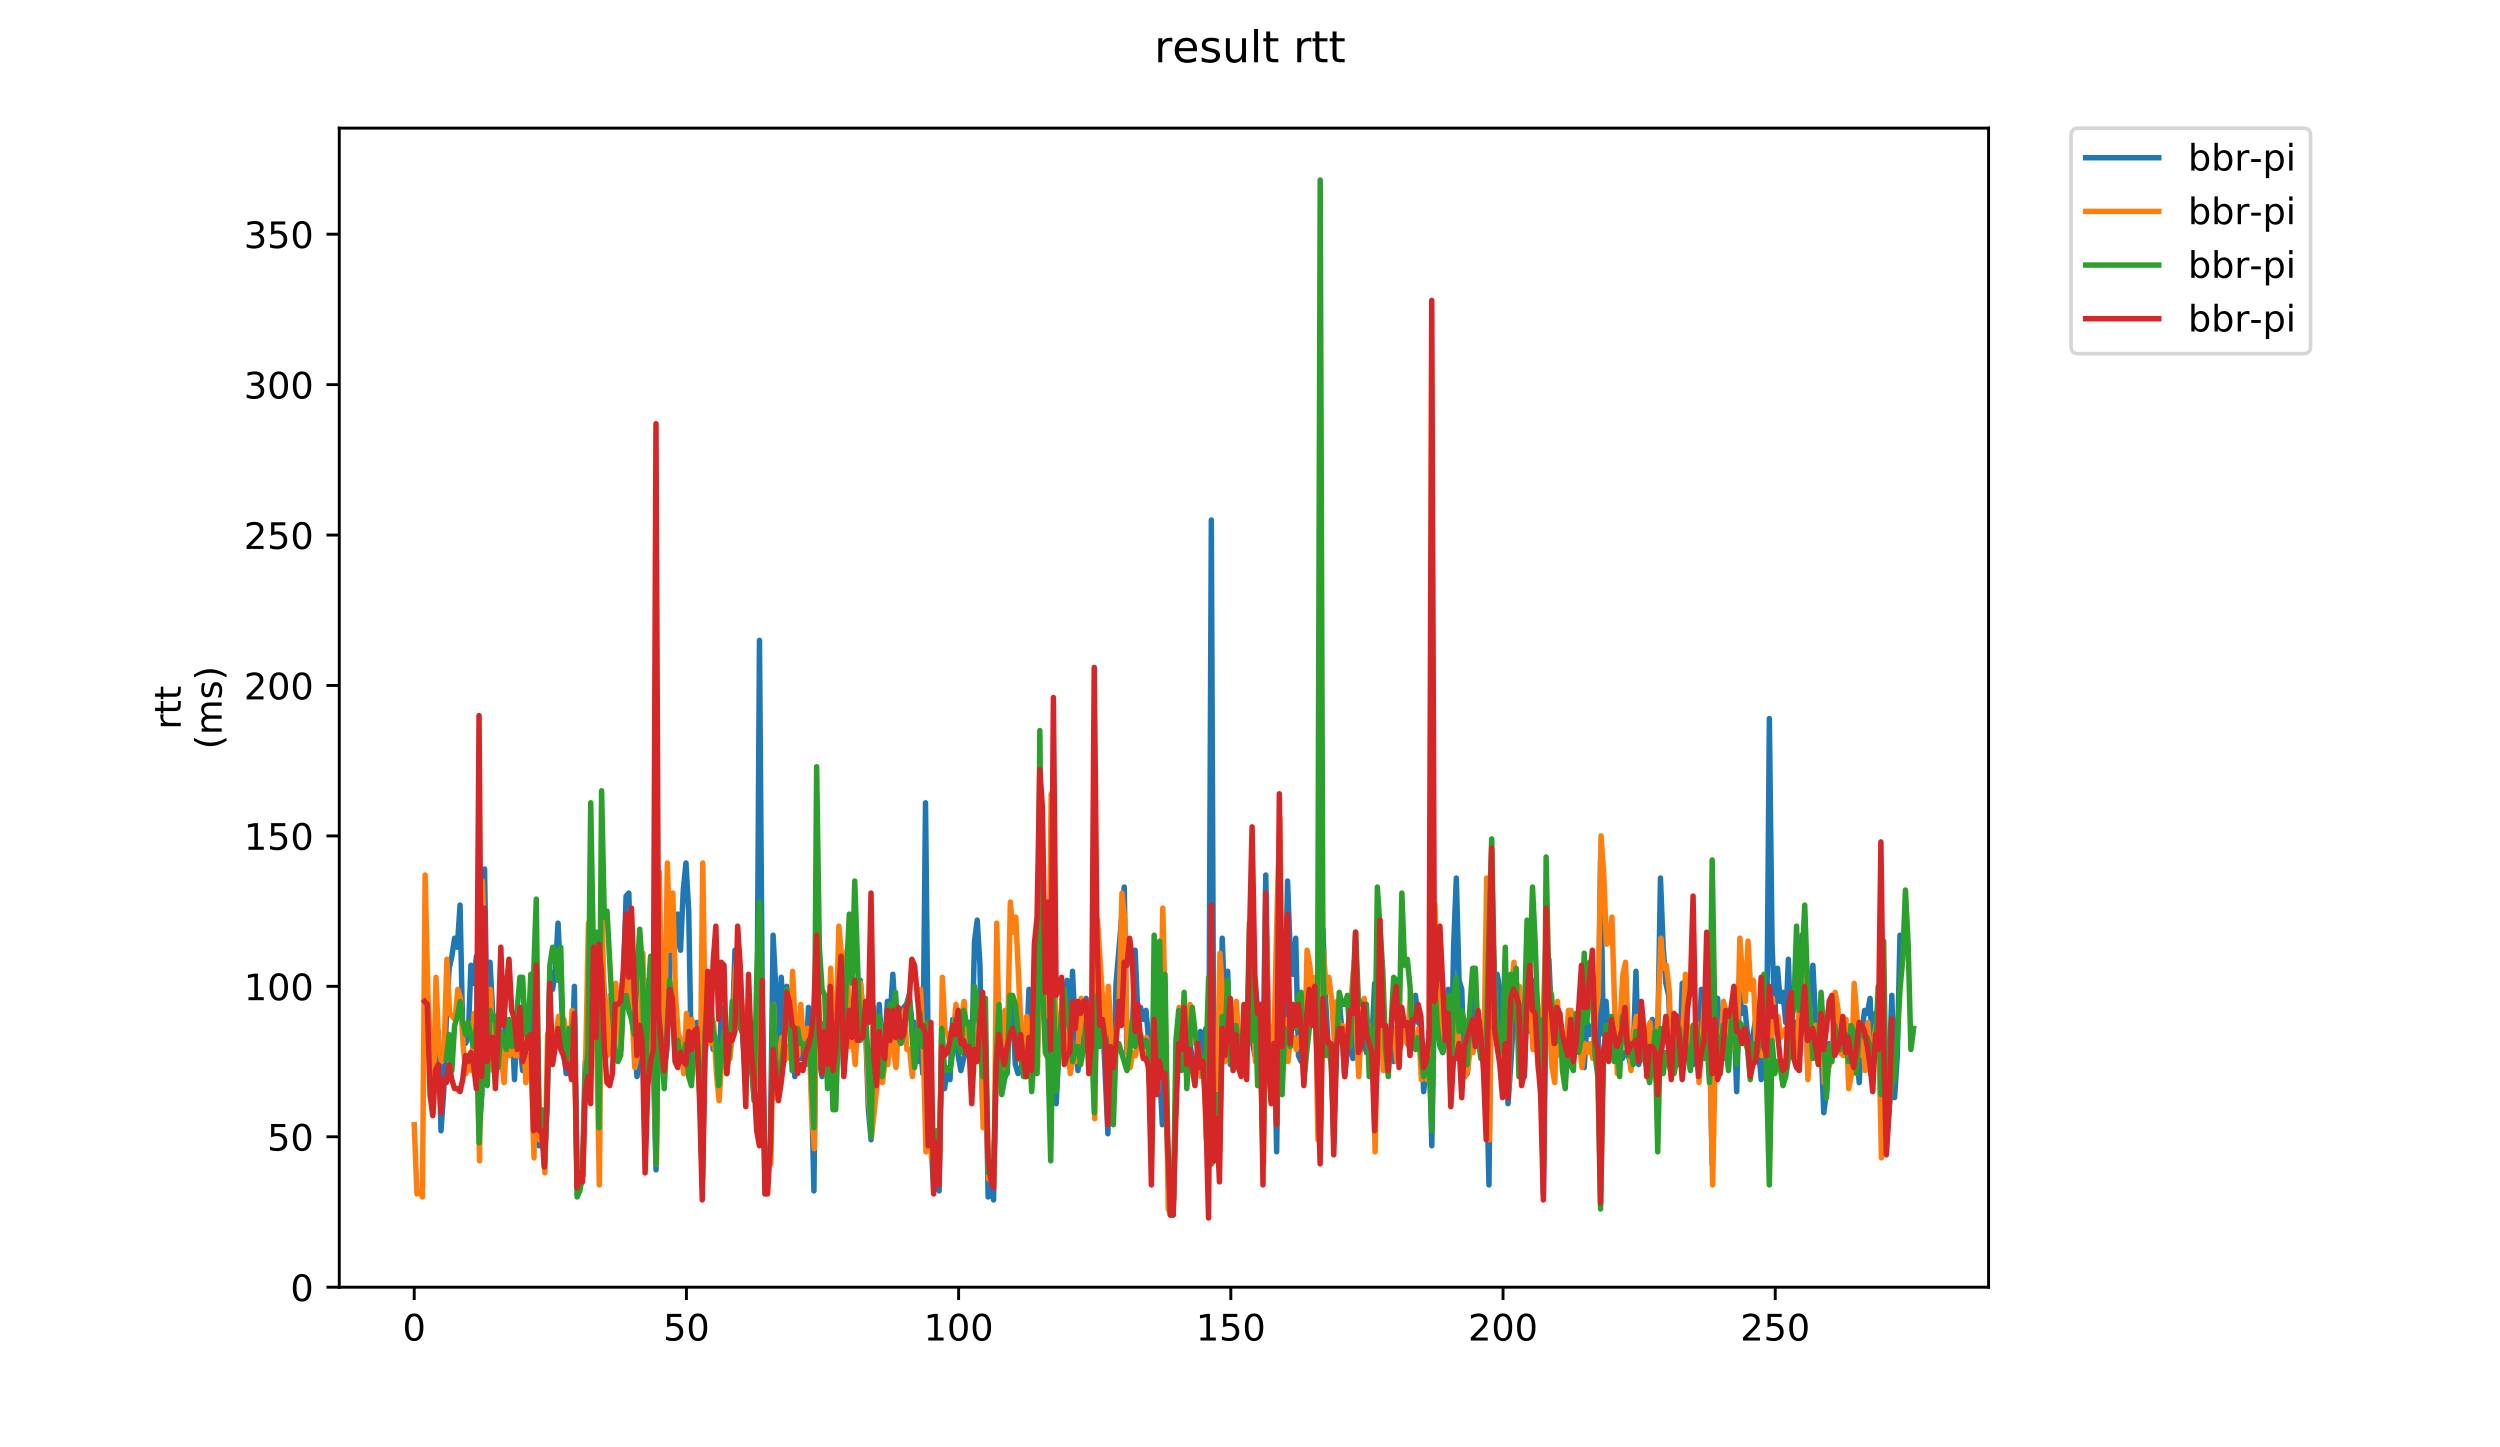<?xml version="1.0" encoding="utf-8" standalone="no"?>
<!DOCTYPE svg PUBLIC "-//W3C//DTD SVG 1.1//EN"
  "http://www.w3.org/Graphics/SVG/1.1/DTD/svg11.dtd">
<!-- Created with matplotlib (https://matplotlib.org/) -->
<svg height="396pt" version="1.1" viewBox="0 0 684 396" width="684pt" xmlns="http://www.w3.org/2000/svg" xmlns:xlink="http://www.w3.org/1999/xlink">
 <defs>
  <style type="text/css">
*{stroke-linecap:butt;stroke-linejoin:round;}
  </style>
 </defs>
 <g id="figure_1">
  <g id="patch_1">
   <path d="M 0 396 
L 684 396 
L 684 0 
L 0 0 
z
" style="fill:#ffffff;"/>
  </g>
  <g id="axes_1">
   <g id="patch_2">
    <path d="M 92.824 352.174 
L 544.074 352.174 
L 544.074 35.062 
L 92.824 35.062 
z
" style="fill:#ffffff;"/>
   </g>
   <g id="matplotlib.axis_1">
    <g id="xtick_1">
     <g id="line2d_1">
      <defs>
       <path d="M 0 0 
L 0 3.5 
" id="mba661af2d7" style="stroke:#000000;stroke-width:0.8;"/>
      </defs>
      <g>
       <use style="stroke:#000000;stroke-width:0.8;" x="113.329" xlink:href="#mba661af2d7" y="352.174"/>
      </g>
     </g>
     <g id="text_1">
      <!-- 0 -->
      <defs>
       <path d="M 31.781 66.406 
Q 24.172 66.406 20.328 58.906 
Q 16.5 51.422 16.5 36.375 
Q 16.5 21.391 20.328 13.891 
Q 24.172 6.391 31.781 6.391 
Q 39.453 6.391 43.281 13.891 
Q 47.125 21.391 47.125 36.375 
Q 47.125 51.422 43.281 58.906 
Q 39.453 66.406 31.781 66.406 
z
M 31.781 74.219 
Q 44.047 74.219 50.516 64.516 
Q 56.984 54.828 56.984 36.375 
Q 56.984 17.969 50.516 8.266 
Q 44.047 -1.422 31.781 -1.422 
Q 19.531 -1.422 13.062 8.266 
Q 6.594 17.969 6.594 36.375 
Q 6.594 54.828 13.062 64.516 
Q 19.531 74.219 31.781 74.219 
z
" id="DejaVuSans-48"/>
      </defs>
      <g transform="translate(110.148 366.773)scale(0.1 -0.1)">
       <use xlink:href="#DejaVuSans-48"/>
      </g>
     </g>
    </g>
    <g id="xtick_2">
     <g id="line2d_2">
      <g>
       <use style="stroke:#000000;stroke-width:0.8;" x="187.804" xlink:href="#mba661af2d7" y="352.174"/>
      </g>
     </g>
     <g id="text_2">
      <!-- 50 -->
      <defs>
       <path d="M 10.797 72.906 
L 49.516 72.906 
L 49.516 64.594 
L 19.828 64.594 
L 19.828 46.734 
Q 21.969 47.469 24.109 47.828 
Q 26.266 48.188 28.422 48.188 
Q 40.625 48.188 47.75 41.5 
Q 54.891 34.812 54.891 23.391 
Q 54.891 11.625 47.562 5.094 
Q 40.234 -1.422 26.906 -1.422 
Q 22.312 -1.422 17.547 -0.641 
Q 12.797 0.141 7.719 1.703 
L 7.719 11.625 
Q 12.109 9.234 16.797 8.062 
Q 21.484 6.891 26.703 6.891 
Q 35.156 6.891 40.078 11.328 
Q 45.016 15.766 45.016 23.391 
Q 45.016 31 40.078 35.438 
Q 35.156 39.891 26.703 39.891 
Q 22.75 39.891 18.812 39.016 
Q 14.891 38.141 10.797 36.281 
z
" id="DejaVuSans-53"/>
      </defs>
      <g transform="translate(181.441 366.773)scale(0.1 -0.1)">
       <use xlink:href="#DejaVuSans-53"/>
       <use x="63.623" xlink:href="#DejaVuSans-48"/>
      </g>
     </g>
    </g>
    <g id="xtick_3">
     <g id="line2d_3">
      <g>
       <use style="stroke:#000000;stroke-width:0.8;" x="262.279" xlink:href="#mba661af2d7" y="352.174"/>
      </g>
     </g>
     <g id="text_3">
      <!-- 100 -->
      <defs>
       <path d="M 12.406 8.297 
L 28.516 8.297 
L 28.516 63.922 
L 10.984 60.406 
L 10.984 69.391 
L 28.422 72.906 
L 38.281 72.906 
L 38.281 8.297 
L 54.391 8.297 
L 54.391 0 
L 12.406 0 
z
" id="DejaVuSans-49"/>
      </defs>
      <g transform="translate(252.735 366.773)scale(0.1 -0.1)">
       <use xlink:href="#DejaVuSans-49"/>
       <use x="63.623" xlink:href="#DejaVuSans-48"/>
       <use x="127.246" xlink:href="#DejaVuSans-48"/>
      </g>
     </g>
    </g>
    <g id="xtick_4">
     <g id="line2d_4">
      <g>
       <use style="stroke:#000000;stroke-width:0.8;" x="336.753" xlink:href="#mba661af2d7" y="352.174"/>
      </g>
     </g>
     <g id="text_4">
      <!-- 150 -->
      <g transform="translate(327.21 366.773)scale(0.1 -0.1)">
       <use xlink:href="#DejaVuSans-49"/>
       <use x="63.623" xlink:href="#DejaVuSans-53"/>
       <use x="127.246" xlink:href="#DejaVuSans-48"/>
      </g>
     </g>
    </g>
    <g id="xtick_5">
     <g id="line2d_5">
      <g>
       <use style="stroke:#000000;stroke-width:0.8;" x="411.228" xlink:href="#mba661af2d7" y="352.174"/>
      </g>
     </g>
     <g id="text_5">
      <!-- 200 -->
      <defs>
       <path d="M 19.188 8.297 
L 53.609 8.297 
L 53.609 0 
L 7.328 0 
L 7.328 8.297 
Q 12.938 14.109 22.625 23.891 
Q 32.328 33.688 34.812 36.531 
Q 39.547 41.844 41.422 45.531 
Q 43.312 49.219 43.312 52.781 
Q 43.312 58.594 39.234 62.25 
Q 35.156 65.922 28.609 65.922 
Q 23.969 65.922 18.812 64.312 
Q 13.672 62.703 7.812 59.422 
L 7.812 69.391 
Q 13.766 71.781 18.938 73 
Q 24.125 74.219 28.422 74.219 
Q 39.75 74.219 46.484 68.547 
Q 53.219 62.891 53.219 53.422 
Q 53.219 48.922 51.531 44.891 
Q 49.859 40.875 45.406 35.406 
Q 44.188 33.984 37.641 27.219 
Q 31.109 20.453 19.188 8.297 
z
" id="DejaVuSans-50"/>
      </defs>
      <g transform="translate(401.684 366.773)scale(0.1 -0.1)">
       <use xlink:href="#DejaVuSans-50"/>
       <use x="63.623" xlink:href="#DejaVuSans-48"/>
       <use x="127.246" xlink:href="#DejaVuSans-48"/>
      </g>
     </g>
    </g>
    <g id="xtick_6">
     <g id="line2d_6">
      <g>
       <use style="stroke:#000000;stroke-width:0.8;" x="485.703" xlink:href="#mba661af2d7" y="352.174"/>
      </g>
     </g>
     <g id="text_6">
      <!-- 250 -->
      <g transform="translate(476.159 366.773)scale(0.1 -0.1)">
       <use xlink:href="#DejaVuSans-50"/>
       <use x="63.623" xlink:href="#DejaVuSans-53"/>
       <use x="127.246" xlink:href="#DejaVuSans-48"/>
      </g>
     </g>
    </g>
   </g>
   <g id="matplotlib.axis_2">
    <g id="ytick_1">
     <g id="line2d_7">
      <defs>
       <path d="M 0 0 
L -3.5 0 
" id="m340b60e42b" style="stroke:#000000;stroke-width:0.8;"/>
      </defs>
      <g>
       <use style="stroke:#000000;stroke-width:0.8;" x="92.824" xlink:href="#m340b60e42b" y="352.174"/>
      </g>
     </g>
     <g id="text_7">
      <!-- 0 -->
      <g transform="translate(79.461 355.973)scale(0.1 -0.1)">
       <use xlink:href="#DejaVuSans-48"/>
      </g>
     </g>
    </g>
    <g id="ytick_2">
     <g id="line2d_8">
      <g>
       <use style="stroke:#000000;stroke-width:0.8;" x="92.824" xlink:href="#m340b60e42b" y="311.018"/>
      </g>
     </g>
     <g id="text_8">
      <!-- 50 -->
      <g transform="translate(73.099 314.817)scale(0.1 -0.1)">
       <use xlink:href="#DejaVuSans-53"/>
       <use x="63.623" xlink:href="#DejaVuSans-48"/>
      </g>
     </g>
    </g>
    <g id="ytick_3">
     <g id="line2d_9">
      <g>
       <use style="stroke:#000000;stroke-width:0.8;" x="92.824" xlink:href="#m340b60e42b" y="269.861"/>
      </g>
     </g>
     <g id="text_9">
      <!-- 100 -->
      <g transform="translate(66.736 273.66)scale(0.1 -0.1)">
       <use xlink:href="#DejaVuSans-49"/>
       <use x="63.623" xlink:href="#DejaVuSans-48"/>
       <use x="127.246" xlink:href="#DejaVuSans-48"/>
      </g>
     </g>
    </g>
    <g id="ytick_4">
     <g id="line2d_10">
      <g>
       <use style="stroke:#000000;stroke-width:0.8;" x="92.824" xlink:href="#m340b60e42b" y="228.704"/>
      </g>
     </g>
     <g id="text_10">
      <!-- 150 -->
      <g transform="translate(66.736 232.504)scale(0.1 -0.1)">
       <use xlink:href="#DejaVuSans-49"/>
       <use x="63.623" xlink:href="#DejaVuSans-53"/>
       <use x="127.246" xlink:href="#DejaVuSans-48"/>
      </g>
     </g>
    </g>
    <g id="ytick_5">
     <g id="line2d_11">
      <g>
       <use style="stroke:#000000;stroke-width:0.8;" x="92.824" xlink:href="#m340b60e42b" y="187.548"/>
      </g>
     </g>
     <g id="text_11">
      <!-- 200 -->
      <g transform="translate(66.736 191.347)scale(0.1 -0.1)">
       <use xlink:href="#DejaVuSans-50"/>
       <use x="63.623" xlink:href="#DejaVuSans-48"/>
       <use x="127.246" xlink:href="#DejaVuSans-48"/>
      </g>
     </g>
    </g>
    <g id="ytick_6">
     <g id="line2d_12">
      <g>
       <use style="stroke:#000000;stroke-width:0.8;" x="92.824" xlink:href="#m340b60e42b" y="146.391"/>
      </g>
     </g>
     <g id="text_12">
      <!-- 250 -->
      <g transform="translate(66.736 150.19)scale(0.1 -0.1)">
       <use xlink:href="#DejaVuSans-50"/>
       <use x="63.623" xlink:href="#DejaVuSans-53"/>
       <use x="127.246" xlink:href="#DejaVuSans-48"/>
      </g>
     </g>
    </g>
    <g id="ytick_7">
     <g id="line2d_13">
      <g>
       <use style="stroke:#000000;stroke-width:0.8;" x="92.824" xlink:href="#m340b60e42b" y="105.235"/>
      </g>
     </g>
     <g id="text_13">
      <!-- 300 -->
      <defs>
       <path d="M 40.578 39.312 
Q 47.656 37.797 51.625 33 
Q 55.609 28.219 55.609 21.188 
Q 55.609 10.406 48.188 4.484 
Q 40.766 -1.422 27.094 -1.422 
Q 22.516 -1.422 17.656 -0.516 
Q 12.797 0.391 7.625 2.203 
L 7.625 11.719 
Q 11.719 9.328 16.594 8.109 
Q 21.484 6.891 26.812 6.891 
Q 36.078 6.891 40.938 10.547 
Q 45.797 14.203 45.797 21.188 
Q 45.797 27.641 41.281 31.266 
Q 36.766 34.906 28.719 34.906 
L 20.219 34.906 
L 20.219 43.016 
L 29.109 43.016 
Q 36.375 43.016 40.234 45.922 
Q 44.094 48.828 44.094 54.297 
Q 44.094 59.906 40.109 62.906 
Q 36.141 65.922 28.719 65.922 
Q 24.656 65.922 20.016 65.031 
Q 15.375 64.156 9.812 62.312 
L 9.812 71.094 
Q 15.438 72.656 20.344 73.438 
Q 25.25 74.219 29.594 74.219 
Q 40.828 74.219 47.359 69.109 
Q 53.906 64.016 53.906 55.328 
Q 53.906 49.266 50.438 45.094 
Q 46.969 40.922 40.578 39.312 
z
" id="DejaVuSans-51"/>
      </defs>
      <g transform="translate(66.736 109.034)scale(0.1 -0.1)">
       <use xlink:href="#DejaVuSans-51"/>
       <use x="63.623" xlink:href="#DejaVuSans-48"/>
       <use x="127.246" xlink:href="#DejaVuSans-48"/>
      </g>
     </g>
    </g>
    <g id="ytick_8">
     <g id="line2d_14">
      <g>
       <use style="stroke:#000000;stroke-width:0.8;" x="92.824" xlink:href="#m340b60e42b" y="64.078"/>
      </g>
     </g>
     <g id="text_14">
      <!-- 350 -->
      <g transform="translate(66.736 67.877)scale(0.1 -0.1)">
       <use xlink:href="#DejaVuSans-51"/>
       <use x="63.623" xlink:href="#DejaVuSans-53"/>
       <use x="127.246" xlink:href="#DejaVuSans-48"/>
      </g>
     </g>
    </g>
    <g id="text_15">
     <!-- rtt -->
     <defs>
      <path d="M 41.109 46.297 
Q 39.594 47.172 37.812 47.578 
Q 36.031 48 33.891 48 
Q 26.266 48 22.188 43.047 
Q 18.109 38.094 18.109 28.812 
L 18.109 0 
L 9.078 0 
L 9.078 54.688 
L 18.109 54.688 
L 18.109 46.188 
Q 20.953 51.172 25.484 53.578 
Q 30.031 56 36.531 56 
Q 37.453 56 38.578 55.875 
Q 39.703 55.766 41.062 55.516 
z
" id="DejaVuSans-114"/>
      <path d="M 18.312 70.219 
L 18.312 54.688 
L 36.812 54.688 
L 36.812 47.703 
L 18.312 47.703 
L 18.312 18.016 
Q 18.312 11.328 20.141 9.422 
Q 21.969 7.516 27.594 7.516 
L 36.812 7.516 
L 36.812 0 
L 27.594 0 
Q 17.188 0 13.234 3.875 
Q 9.281 7.766 9.281 18.016 
L 9.281 47.703 
L 2.688 47.703 
L 2.688 54.688 
L 9.281 54.688 
L 9.281 70.219 
z
" id="DejaVuSans-116"/>
     </defs>
     <g transform="translate(49.459 199.594)rotate(-90)scale(0.1 -0.1)">
      <use xlink:href="#DejaVuSans-114"/>
      <use x="41.113" xlink:href="#DejaVuSans-116"/>
      <use x="80.322" xlink:href="#DejaVuSans-116"/>
     </g>
     <!-- (ms) -->
     <defs>
      <path d="M 31 75.875 
Q 24.469 64.656 21.281 53.656 
Q 18.109 42.672 18.109 31.391 
Q 18.109 20.125 21.312 9.062 
Q 24.516 -2 31 -13.188 
L 23.188 -13.188 
Q 15.875 -1.703 12.234 9.375 
Q 8.594 20.453 8.594 31.391 
Q 8.594 42.281 12.203 53.312 
Q 15.828 64.359 23.188 75.875 
z
" id="DejaVuSans-40"/>
      <path d="M 52 44.188 
Q 55.375 50.25 60.062 53.125 
Q 64.75 56 71.094 56 
Q 79.641 56 84.281 50.016 
Q 88.922 44.047 88.922 33.016 
L 88.922 0 
L 79.891 0 
L 79.891 32.719 
Q 79.891 40.578 77.094 44.375 
Q 74.312 48.188 68.609 48.188 
Q 61.625 48.188 57.562 43.547 
Q 53.516 38.922 53.516 30.906 
L 53.516 0 
L 44.484 0 
L 44.484 32.719 
Q 44.484 40.625 41.703 44.406 
Q 38.922 48.188 33.109 48.188 
Q 26.219 48.188 22.156 43.531 
Q 18.109 38.875 18.109 30.906 
L 18.109 0 
L 9.078 0 
L 9.078 54.688 
L 18.109 54.688 
L 18.109 46.188 
Q 21.188 51.219 25.484 53.609 
Q 29.781 56 35.688 56 
Q 41.656 56 45.828 52.969 
Q 50 49.953 52 44.188 
z
" id="DejaVuSans-109"/>
      <path d="M 44.281 53.078 
L 44.281 44.578 
Q 40.484 46.531 36.375 47.5 
Q 32.281 48.484 27.875 48.484 
Q 21.188 48.484 17.844 46.438 
Q 14.5 44.391 14.5 40.281 
Q 14.5 37.156 16.891 35.375 
Q 19.281 33.594 26.516 31.984 
L 29.594 31.297 
Q 39.156 29.25 43.188 25.516 
Q 47.219 21.781 47.219 15.094 
Q 47.219 7.469 41.188 3.016 
Q 35.156 -1.422 24.609 -1.422 
Q 20.219 -1.422 15.453 -0.562 
Q 10.688 0.297 5.422 2 
L 5.422 11.281 
Q 10.406 8.688 15.234 7.391 
Q 20.062 6.109 24.812 6.109 
Q 31.156 6.109 34.562 8.281 
Q 37.984 10.453 37.984 14.406 
Q 37.984 18.062 35.516 20.016 
Q 33.062 21.969 24.703 23.781 
L 21.578 24.516 
Q 13.234 26.266 9.516 29.906 
Q 5.812 33.547 5.812 39.891 
Q 5.812 47.609 11.281 51.797 
Q 16.75 56 26.812 56 
Q 31.781 56 36.172 55.266 
Q 40.578 54.547 44.281 53.078 
z
" id="DejaVuSans-115"/>
      <path d="M 8.016 75.875 
L 15.828 75.875 
Q 23.141 64.359 26.781 53.312 
Q 30.422 42.281 30.422 31.391 
Q 30.422 20.453 26.781 9.375 
Q 23.141 -1.703 15.828 -13.188 
L 8.016 -13.188 
Q 14.5 -2 17.703 9.062 
Q 20.906 20.125 20.906 31.391 
Q 20.906 42.672 17.703 53.656 
Q 14.5 64.656 8.016 75.875 
z
" id="DejaVuSans-41"/>
     </defs>
     <g transform="translate(60.657 204.995)rotate(-90)scale(0.1 -0.1)">
      <use xlink:href="#DejaVuSans-40"/>
      <use x="39.014" xlink:href="#DejaVuSans-109"/>
      <use x="136.426" xlink:href="#DejaVuSans-115"/>
      <use x="188.525" xlink:href="#DejaVuSans-41"/>
     </g>
    </g>
   </g>
   <g id="line2d_15">
    <path clip-path="url(#pa5306d1882)" d="M 119.167 285.5 
L 119.911 282.208 
L 120.656 309.371 
L 121.401 298.671 
L 122.146 278.092 
L 122.89 264.922 
L 123.635 261.63 
L 124.38 256.691 
L 125.125 259.16 
L 125.869 247.636 
L 126.614 283.031 
L 127.359 285.5 
L 128.104 283.854 
L 128.848 264.099 
L 129.593 269.038 
L 130.338 261.63 
L 131.083 308.548 
L 131.827 299.494 
L 132.572 237.759 
L 133.317 284.677 
L 134.062 263.276 
L 135.551 291.262 
L 136.296 286.324 
L 137.041 272.33 
L 137.785 273.153 
L 138.53 288.793 
L 139.275 283.031 
L 140.02 279.739 
L 140.764 295.378 
L 141.509 278.915 
L 142.999 292.909 
L 143.743 284.677 
L 144.488 285.5 
L 145.233 285.5 
L 145.978 273.977 
L 146.722 265.745 
L 147.467 313.487 
L 148.212 303.609 
L 148.956 318.426 
L 149.701 301.963 
L 150.446 265.745 
L 151.191 270.684 
L 151.935 265.745 
L 152.68 252.575 
L 153.425 268.215 
L 154.17 287.147 
L 154.914 293.732 
L 155.659 283.031 
L 156.404 292.909 
L 157.149 269.861 
L 157.893 325.011 
L 158.638 320.072 
L 159.383 318.426 
L 160.128 290.439 
L 160.872 299.494 
L 161.617 263.276 
L 162.362 273.977 
L 163.107 276.446 
L 163.851 304.433 
L 164.596 262.453 
L 165.341 271.507 
L 166.086 283.031 
L 166.83 287.97 
L 167.575 286.324 
L 169.065 272.33 
L 169.809 273.153 
L 170.554 267.392 
L 171.299 245.167 
L 172.044 244.344 
L 172.788 269.038 
L 173.533 284.677 
L 174.278 294.555 
L 175.023 289.616 
L 175.767 275.623 
L 176.512 315.956 
L 177.257 285.5 
L 178.002 292.909 
L 178.746 289.616 
L 179.491 320.072 
L 180.236 266.568 
L 180.981 283.854 
L 181.725 292.086 
L 182.47 287.147 
L 183.215 264.922 
L 183.96 255.868 
L 184.704 259.16 
L 185.449 250.106 
L 186.194 259.983 
L 186.939 243.521 
L 187.683 236.113 
L 188.428 249.283 
L 189.173 291.262 
L 189.918 283.854 
L 190.662 279.739 
L 191.407 292.909 
L 192.152 323.365 
L 192.897 283.031 
L 193.641 284.677 
L 194.386 275.623 
L 195.131 287.147 
L 195.876 284.677 
L 196.62 295.378 
L 197.365 275.623 
L 198.11 275.623 
L 198.855 286.324 
L 199.599 288.793 
L 200.344 282.208 
L 201.089 259.983 
L 201.834 264.099 
L 202.578 270.684 
L 203.323 285.5 
L 204.068 297.024 
L 204.812 282.208 
L 206.302 300.317 
L 207.047 290.439 
L 207.791 175.201 
L 208.536 271.507 
L 209.281 320.895 
L 210.026 320.895 
L 210.77 313.487 
L 211.515 255.868 
L 212.26 270.684 
L 213.005 289.616 
L 213.749 267.392 
L 214.494 282.208 
L 215.239 269.861 
L 215.984 275.623 
L 216.728 287.147 
L 217.473 294.555 
L 218.218 284.677 
L 218.963 289.616 
L 219.707 285.5 
L 220.452 291.262 
L 221.197 275.623 
L 221.942 293.732 
L 222.686 325.834 
L 223.431 258.337 
L 224.176 290.439 
L 224.921 294.555 
L 225.665 279.739 
L 226.41 292.909 
L 227.155 276.446 
L 227.9 292.909 
L 228.644 285.5 
L 229.389 271.507 
L 230.134 277.269 
L 230.879 293.732 
L 231.623 271.507 
L 232.368 277.269 
L 233.113 276.446 
L 233.858 278.915 
L 234.602 273.977 
L 235.347 268.215 
L 236.092 278.092 
L 236.837 281.385 
L 237.581 303.609 
L 238.326 311.841 
L 239.071 289.616 
L 239.816 292.909 
L 240.56 274.8 
L 241.305 287.147 
L 242.05 285.5 
L 242.795 273.977 
L 243.539 278.092 
L 244.284 266.568 
L 245.029 278.915 
L 245.774 276.446 
L 246.518 284.677 
L 247.263 275.623 
L 248.008 274.8 
L 248.753 272.33 
L 249.497 279.739 
L 250.242 279.739 
L 250.987 290.439 
L 251.732 284.677 
L 252.476 293.732 
L 253.221 219.65 
L 253.966 289.616 
L 254.711 311.841 
L 255.455 325.834 
L 256.2 314.31 
L 256.945 325.834 
L 257.69 279.739 
L 258.434 297.847 
L 259.179 292.909 
L 259.924 295.378 
L 260.668 278.915 
L 261.413 281.385 
L 262.158 288.793 
L 262.903 292.909 
L 263.647 289.616 
L 264.392 287.147 
L 265.137 279.739 
L 265.882 288.793 
L 266.626 257.514 
L 267.371 251.752 
L 268.116 264.099 
L 268.861 304.433 
L 269.605 285.5 
L 270.35 327.48 
L 271.095 325.011 
L 271.84 328.303 
L 272.584 289.616 
L 273.329 289.616 
L 274.074 295.378 
L 274.819 292.086 
L 275.563 293.732 
L 276.308 273.977 
L 277.053 276.446 
L 277.798 291.262 
L 278.542 293.732 
L 279.287 292.086 
L 280.032 292.909 
L 280.777 288.793 
L 281.521 270.684 
L 282.266 287.97 
L 283.011 269.038 
L 283.756 287.97 
L 284.5 269.861 
L 285.245 268.215 
L 285.99 280.562 
L 286.735 277.269 
L 287.479 311.841 
L 288.224 259.16 
L 288.969 301.963 
L 289.714 287.147 
L 290.458 284.677 
L 291.203 273.153 
L 291.948 268.215 
L 292.693 289.616 
L 293.437 265.745 
L 294.182 281.385 
L 294.927 292.909 
L 295.672 287.97 
L 296.416 278.092 
L 297.161 273.153 
L 297.906 286.324 
L 298.651 281.385 
L 299.395 278.915 
L 300.14 277.269 
L 300.885 283.854 
L 301.63 277.269 
L 303.119 310.194 
L 303.864 282.208 
L 304.609 299.494 
L 305.353 269.038 
L 307.588 242.698 
L 308.332 287.97 
L 309.077 286.324 
L 309.822 282.208 
L 310.567 259.983 
L 311.311 277.269 
L 312.056 275.623 
L 312.801 278.915 
L 313.545 276.446 
L 314.29 284.677 
L 315.035 300.317 
L 315.78 273.977 
L 316.524 297.847 
L 317.269 292.909 
L 318.014 307.725 
L 318.759 290.439 
L 319.503 316.779 
L 320.248 332.419 
L 320.993 331.596 
L 321.738 297.847 
L 322.482 287.147 
L 323.227 292.086 
L 323.972 286.324 
L 324.717 288.793 
L 325.461 284.677 
L 326.206 289.616 
L 326.951 291.262 
L 327.696 293.732 
L 328.44 282.208 
L 329.185 288.793 
L 329.93 281.385 
L 330.675 307.725 
L 331.419 142.275 
L 332.164 317.603 
L 332.909 290.439 
L 333.654 312.664 
L 334.398 256.691 
L 335.143 276.446 
L 335.888 265.745 
L 336.633 291.262 
L 337.377 288.793 
L 338.122 283.031 
L 338.867 292.086 
L 339.612 286.324 
L 340.356 290.439 
L 341.101 288.793 
L 341.846 269.038 
L 342.591 284.677 
L 343.335 288.793 
L 344.08 290.439 
L 344.825 282.208 
L 345.57 290.439 
L 346.314 239.405 
L 347.059 283.854 
L 347.804 297.024 
L 348.549 280.562 
L 349.293 315.133 
L 350.038 259.16 
L 350.783 288.793 
L 351.528 279.739 
L 352.272 241.051 
L 353.017 260.806 
L 353.762 266.568 
L 354.507 256.691 
L 355.251 288.793 
L 355.996 290.439 
L 356.741 278.092 
L 357.486 281.385 
L 358.23 278.092 
L 358.975 273.977 
L 359.72 269.038 
L 360.465 276.446 
L 361.209 314.31 
L 361.954 254.221 
L 362.699 273.977 
L 363.444 287.147 
L 364.188 287.147 
L 364.933 312.664 
L 365.678 277.269 
L 366.423 273.977 
L 367.167 282.208 
L 367.912 294.555 
L 368.657 287.147 
L 369.401 284.677 
L 370.146 289.616 
L 370.891 278.092 
L 371.636 287.147 
L 372.38 287.147 
L 373.125 283.854 
L 373.87 287.97 
L 374.615 284.677 
L 375.359 284.677 
L 376.104 269.038 
L 376.849 282.208 
L 377.594 268.215 
L 378.338 284.677 
L 379.083 282.208 
L 379.828 287.97 
L 380.573 284.677 
L 381.317 290.439 
L 382.062 283.854 
L 382.807 284.677 
L 383.552 283.854 
L 384.296 279.739 
L 385.041 285.5 
L 385.786 286.324 
L 386.531 280.562 
L 387.275 272.33 
L 388.02 279.739 
L 388.765 280.562 
L 389.51 298.671 
L 390.254 292.086 
L 390.999 282.208 
L 391.744 313.487 
L 392.489 270.684 
L 393.233 278.092 
L 393.978 280.562 
L 394.723 287.97 
L 395.468 284.677 
L 396.212 270.684 
L 396.957 298.671 
L 397.702 259.16 
L 398.447 240.228 
L 399.191 268.215 
L 399.936 270.684 
L 400.681 294.555 
L 401.426 293.732 
L 402.17 284.677 
L 402.915 271.507 
L 403.66 283.854 
L 404.405 283.031 
L 405.149 286.324 
L 405.894 282.208 
L 406.639 292.086 
L 407.384 324.188 
L 408.128 247.636 
L 408.873 266.568 
L 409.618 266.568 
L 410.363 270.684 
L 411.107 296.201 
L 411.852 281.385 
L 412.597 301.963 
L 413.342 291.262 
L 414.086 278.915 
L 414.831 278.915 
L 415.576 276.446 
L 416.321 286.324 
L 417.065 294.555 
L 417.81 272.33 
L 418.555 282.208 
L 419.3 273.977 
L 420.044 268.215 
L 421.534 284.677 
L 422.278 326.657 
L 423.023 271.507 
L 423.768 262.453 
L 424.513 278.915 
L 425.257 290.439 
L 426.002 280.562 
L 426.747 287.97 
L 427.492 284.677 
L 428.236 290.439 
L 428.981 288.793 
L 430.471 283.854 
L 431.215 283.031 
L 431.96 279.739 
L 432.705 281.385 
L 433.45 292.086 
L 434.194 279.739 
L 434.939 283.031 
L 435.684 280.562 
L 436.429 283.854 
L 437.173 292.909 
L 437.918 235.289 
L 438.663 283.031 
L 439.408 273.977 
L 440.152 284.677 
L 440.897 280.562 
L 441.642 283.031 
L 442.387 284.677 
L 443.131 287.97 
L 443.876 289.616 
L 444.621 287.97 
L 445.366 287.97 
L 446.11 291.262 
L 446.855 287.97 
L 447.6 265.745 
L 448.345 291.262 
L 449.089 287.147 
L 449.834 285.5 
L 450.579 292.086 
L 451.324 288.793 
L 452.068 278.915 
L 452.813 283.854 
L 453.558 283.854 
L 454.303 240.228 
L 455.047 259.16 
L 455.792 269.038 
L 456.537 272.33 
L 457.282 290.439 
L 458.771 290.439 
L 459.516 291.262 
L 460.261 269.038 
L 461.005 286.324 
L 461.75 280.562 
L 462.495 288.793 
L 463.24 291.262 
L 463.984 286.324 
L 464.729 291.262 
L 465.474 270.684 
L 466.219 282.208 
L 466.963 274.8 
L 467.708 282.208 
L 468.453 318.426 
L 469.198 277.269 
L 469.942 273.153 
L 470.687 287.147 
L 471.432 287.97 
L 472.177 289.616 
L 472.921 286.324 
L 473.666 284.677 
L 474.411 278.092 
L 475.156 298.671 
L 475.9 271.507 
L 476.645 277.269 
L 477.39 275.623 
L 478.879 291.262 
L 479.624 283.031 
L 480.369 278.915 
L 481.113 286.324 
L 481.858 295.378 
L 482.603 286.324 
L 483.348 287.147 
L 484.092 196.602 
L 484.837 258.337 
L 485.582 277.269 
L 486.327 264.922 
L 487.071 273.977 
L 487.816 271.507 
L 488.561 279.739 
L 489.306 262.453 
L 490.05 286.324 
L 490.795 287.147 
L 491.54 279.739 
L 492.285 278.915 
L 493.029 255.868 
L 493.774 258.337 
L 494.519 290.439 
L 495.264 269.038 
L 496.008 264.099 
L 496.753 279.739 
L 497.498 287.97 
L 498.243 286.324 
L 498.987 304.433 
L 499.732 298.671 
L 500.477 285.5 
L 501.222 288.793 
L 501.966 287.147 
L 502.711 287.147 
L 504.945 279.739 
L 505.69 283.031 
L 506.435 287.97 
L 507.18 291.262 
L 507.924 286.324 
L 508.669 296.201 
L 509.414 282.208 
L 510.159 276.446 
L 510.903 277.269 
L 511.648 273.153 
L 512.393 291.262 
L 513.138 277.269 
L 513.882 278.092 
L 514.627 303.609 
L 515.372 273.977 
L 516.117 310.194 
L 516.861 292.909 
L 517.606 272.33 
L 518.351 300.317 
L 519.096 288.793 
L 519.84 255.868 
L 520.585 257.514 
L 520.585 257.514 
" style="fill:none;stroke:#1f77b4;stroke-linecap:square;stroke-width:1.5;"/>
   </g>
   <g id="line2d_16">
    <path clip-path="url(#pa5306d1882)" d="M 113.335 307.725 
L 114.08 326.657 
L 114.825 325.834 
L 115.57 327.48 
L 116.314 239.405 
L 117.059 271.507 
L 118.548 304.433 
L 119.293 267.392 
L 120.038 286.324 
L 120.783 290.439 
L 121.527 286.324 
L 122.272 262.453 
L 123.017 277.269 
L 124.506 278.915 
L 125.251 270.684 
L 125.996 273.153 
L 126.741 286.324 
L 127.485 293.732 
L 128.23 288.793 
L 128.975 292.909 
L 129.72 277.269 
L 130.464 283.854 
L 131.209 317.603 
L 131.954 241.051 
L 132.699 262.453 
L 133.443 289.616 
L 134.188 270.684 
L 134.933 292.909 
L 135.678 292.086 
L 136.422 282.208 
L 137.912 296.201 
L 138.657 283.854 
L 139.401 288.793 
L 140.146 285.5 
L 140.891 288.793 
L 141.636 288.793 
L 142.38 281.385 
L 143.125 280.562 
L 143.87 296.201 
L 144.615 288.793 
L 145.359 291.262 
L 146.104 316.779 
L 146.849 268.215 
L 147.594 311.841 
L 148.338 306.079 
L 149.083 320.895 
L 149.828 283.031 
L 150.573 281.385 
L 151.317 284.677 
L 152.062 283.854 
L 152.807 278.092 
L 153.552 282.208 
L 154.296 278.915 
L 155.786 289.616 
L 156.531 276.446 
L 157.275 294.555 
L 158.02 323.365 
L 159.51 321.718 
L 160.254 289.616 
L 160.999 252.575 
L 161.744 286.324 
L 162.489 273.153 
L 163.233 282.208 
L 163.978 324.188 
L 164.723 249.283 
L 165.468 282.208 
L 166.212 288.793 
L 166.957 272.33 
L 167.702 287.97 
L 168.447 269.038 
L 169.191 279.739 
L 169.936 287.147 
L 170.681 266.568 
L 171.426 255.868 
L 172.17 274.8 
L 172.915 276.446 
L 173.66 292.086 
L 174.404 288.793 
L 175.149 284.677 
L 175.894 260.806 
L 176.639 308.548 
L 177.383 268.215 
L 178.128 290.439 
L 178.873 292.909 
L 179.618 318.426 
L 180.362 238.582 
L 181.107 277.269 
L 181.852 284.677 
L 182.597 236.113 
L 183.341 259.983 
L 184.086 244.344 
L 184.831 272.33 
L 185.576 283.031 
L 186.32 284.677 
L 187.065 293.732 
L 187.81 277.269 
L 188.555 283.854 
L 189.299 278.915 
L 190.044 285.5 
L 190.789 288.793 
L 191.534 301.963 
L 192.278 236.113 
L 193.023 287.147 
L 193.768 283.031 
L 194.513 285.5 
L 195.257 279.739 
L 196.002 293.732 
L 196.747 301.14 
L 197.492 289.616 
L 198.236 284.677 
L 198.981 282.208 
L 199.726 289.616 
L 200.471 280.562 
L 201.215 265.745 
L 201.96 259.16 
L 202.705 272.33 
L 203.45 278.915 
L 204.194 280.562 
L 204.939 285.5 
L 205.684 287.147 
L 206.429 294.555 
L 207.173 296.201 
L 207.918 255.868 
L 208.663 304.433 
L 209.408 318.426 
L 210.897 318.426 
L 211.642 274.8 
L 212.387 300.317 
L 213.131 289.616 
L 213.876 283.854 
L 214.621 290.439 
L 215.366 286.324 
L 216.11 289.616 
L 216.855 265.745 
L 217.6 280.562 
L 218.345 288.793 
L 219.089 274.8 
L 219.834 285.5 
L 220.579 281.385 
L 221.324 281.385 
L 222.068 303.609 
L 222.813 314.31 
L 223.558 256.691 
L 224.303 283.031 
L 225.047 292.909 
L 225.792 291.262 
L 226.537 287.97 
L 227.281 264.922 
L 228.026 286.324 
L 228.771 281.385 
L 229.516 253.398 
L 231.005 269.861 
L 231.75 259.983 
L 232.495 286.324 
L 233.239 283.031 
L 233.984 291.262 
L 234.729 278.915 
L 235.474 269.038 
L 236.218 278.092 
L 236.963 283.854 
L 237.708 301.14 
L 238.453 311.018 
L 239.942 297.024 
L 240.687 279.739 
L 241.432 296.201 
L 242.176 290.439 
L 242.921 291.262 
L 243.666 278.915 
L 244.411 287.147 
L 245.155 292.086 
L 245.9 278.915 
L 246.645 283.854 
L 247.39 276.446 
L 248.134 287.147 
L 248.879 287.147 
L 249.624 294.555 
L 250.369 285.5 
L 251.113 284.677 
L 251.858 270.684 
L 252.603 286.324 
L 253.348 315.133 
L 254.092 283.854 
L 254.837 316.779 
L 255.582 317.603 
L 256.327 311.841 
L 257.071 316.779 
L 257.816 267.392 
L 258.561 282.208 
L 259.306 283.031 
L 260.05 285.5 
L 260.795 283.854 
L 261.54 274.8 
L 262.285 280.562 
L 263.029 278.915 
L 263.774 273.977 
L 264.519 283.854 
L 265.264 284.677 
L 266.008 287.147 
L 266.753 287.147 
L 268.243 278.915 
L 268.987 308.548 
L 269.732 301.963 
L 270.477 322.541 
L 271.966 322.541 
L 272.711 252.575 
L 273.456 287.97 
L 274.201 293.732 
L 274.945 276.446 
L 275.69 283.031 
L 276.435 246.813 
L 277.18 255.045 
L 277.924 250.929 
L 279.414 283.031 
L 280.159 289.616 
L 280.903 278.092 
L 282.393 295.378 
L 283.137 259.983 
L 283.882 292.086 
L 284.627 250.106 
L 285.372 247.636 
L 286.861 278.092 
L 287.606 217.18 
L 289.095 295.378 
L 289.84 282.208 
L 290.585 273.153 
L 291.33 281.385 
L 292.074 284.677 
L 292.819 293.732 
L 293.564 289.616 
L 294.309 290.439 
L 295.053 284.677 
L 295.798 273.153 
L 296.543 283.031 
L 297.288 278.092 
L 298.032 281.385 
L 298.777 275.623 
L 299.522 306.079 
L 300.267 251.752 
L 301.756 274.8 
L 302.501 283.031 
L 303.246 269.861 
L 303.99 283.031 
L 304.735 292.086 
L 306.225 273.977 
L 306.969 244.344 
L 307.714 251.752 
L 308.459 287.147 
L 309.204 292.086 
L 309.948 287.97 
L 310.693 288.793 
L 311.438 283.854 
L 312.183 286.324 
L 312.927 284.677 
L 313.672 283.854 
L 314.417 296.201 
L 315.162 297.847 
L 315.906 286.324 
L 316.651 298.671 
L 317.396 287.147 
L 318.141 248.46 
L 318.885 281.385 
L 319.63 330.773 
L 320.375 332.419 
L 321.12 328.303 
L 321.864 292.086 
L 322.609 275.623 
L 323.354 278.092 
L 324.099 288.793 
L 324.843 287.147 
L 325.588 274.8 
L 326.333 281.385 
L 327.078 285.5 
L 327.822 286.324 
L 328.567 294.555 
L 329.312 291.262 
L 330.057 311.841 
L 330.801 280.562 
L 331.546 318.426 
L 332.291 309.371 
L 333.036 297.024 
L 333.78 260.806 
L 334.525 273.153 
L 335.27 290.439 
L 336.014 287.147 
L 337.504 283.854 
L 338.249 273.977 
L 338.993 286.324 
L 339.738 285.5 
L 340.483 287.147 
L 341.228 287.147 
L 341.972 273.977 
L 342.717 269.861 
L 343.462 290.439 
L 344.207 287.97 
L 344.951 287.97 
L 345.696 318.426 
L 346.441 252.575 
L 347.186 287.147 
L 347.93 293.732 
L 348.675 279.739 
L 349.42 249.283 
L 350.165 223.766 
L 350.909 283.031 
L 351.654 278.915 
L 352.399 290.439 
L 353.144 283.854 
L 353.888 283.854 
L 354.633 287.147 
L 355.378 283.854 
L 356.123 284.677 
L 356.867 292.086 
L 357.612 259.983 
L 358.357 264.099 
L 359.102 271.507 
L 359.846 267.392 
L 360.591 311.841 
L 361.336 306.079 
L 362.081 259.983 
L 362.825 271.507 
L 363.57 267.392 
L 364.315 273.153 
L 365.06 284.677 
L 365.804 273.977 
L 366.549 283.854 
L 367.294 280.562 
L 368.039 284.677 
L 368.783 280.562 
L 369.528 275.623 
L 370.273 265.745 
L 371.762 294.555 
L 372.507 279.739 
L 373.252 273.153 
L 373.997 278.915 
L 374.741 283.031 
L 375.486 281.385 
L 376.231 315.133 
L 376.976 272.33 
L 377.72 272.33 
L 378.465 292.909 
L 379.21 282.208 
L 379.955 289.616 
L 380.699 281.385 
L 381.444 281.385 
L 382.189 290.439 
L 382.934 287.147 
L 383.678 284.677 
L 384.423 279.739 
L 385.168 285.5 
L 385.913 271.507 
L 386.657 285.5 
L 387.402 286.324 
L 388.147 281.385 
L 388.892 295.378 
L 389.636 288.793 
L 390.381 295.378 
L 391.126 282.208 
L 391.87 292.909 
L 392.615 247.636 
L 393.36 268.215 
L 394.105 283.031 
L 394.849 285.5 
L 395.594 285.5 
L 396.339 273.153 
L 397.084 296.201 
L 397.828 285.5 
L 398.573 276.446 
L 399.318 287.97 
L 400.063 286.324 
L 400.807 294.555 
L 401.552 292.909 
L 402.297 286.324 
L 403.042 287.97 
L 403.786 279.739 
L 404.531 283.031 
L 405.276 282.208 
L 406.021 286.324 
L 406.765 240.228 
L 407.51 311.841 
L 408.255 255.045 
L 409 274.8 
L 409.744 285.5 
L 410.489 283.031 
L 411.234 292.909 
L 411.979 287.97 
L 412.723 297.847 
L 413.468 271.507 
L 414.213 263.276 
L 414.958 271.507 
L 415.702 269.861 
L 416.447 290.439 
L 417.192 284.677 
L 417.937 273.977 
L 418.681 273.977 
L 419.426 287.147 
L 420.171 280.562 
L 420.916 292.909 
L 421.66 283.854 
L 422.405 272.33 
L 423.15 252.575 
L 423.895 278.092 
L 424.639 292.086 
L 425.384 296.201 
L 426.129 273.977 
L 426.874 288.793 
L 427.618 287.97 
L 428.363 289.616 
L 429.108 276.446 
L 429.853 276.446 
L 430.597 283.854 
L 431.342 281.385 
L 432.087 284.677 
L 432.832 292.086 
L 433.576 285.5 
L 434.321 287.97 
L 435.066 285.5 
L 435.811 289.616 
L 436.555 277.269 
L 437.3 272.33 
L 438.045 228.704 
L 438.79 239.405 
L 439.534 258.337 
L 440.279 257.514 
L 441.024 250.929 
L 441.769 275.623 
L 442.513 293.732 
L 444.003 266.568 
L 444.748 263.276 
L 445.492 283.854 
L 446.237 292.909 
L 446.982 283.031 
L 447.726 278.092 
L 448.471 278.915 
L 449.216 283.031 
L 449.961 289.616 
L 450.705 282.208 
L 451.45 279.739 
L 452.195 289.616 
L 452.94 295.378 
L 454.429 256.691 
L 455.174 264.922 
L 455.919 264.099 
L 456.663 270.684 
L 457.408 288.793 
L 458.898 278.915 
L 459.642 287.97 
L 460.387 284.677 
L 461.132 266.568 
L 461.877 286.324 
L 462.621 282.208 
L 463.366 280.562 
L 464.111 279.739 
L 464.856 296.201 
L 466.345 274.8 
L 467.09 278.092 
L 467.835 288.793 
L 468.579 324.188 
L 469.324 286.324 
L 470.069 287.147 
L 470.814 286.324 
L 471.558 273.977 
L 472.303 277.269 
L 473.048 285.5 
L 473.793 287.147 
L 474.537 279.739 
L 475.282 287.147 
L 476.027 256.691 
L 476.772 267.392 
L 477.516 273.977 
L 478.261 257.514 
L 479.006 270.684 
L 479.751 268.215 
L 480.495 286.324 
L 481.24 285.5 
L 481.985 288.793 
L 482.73 278.915 
L 483.474 277.269 
L 484.219 314.31 
L 484.964 273.153 
L 485.709 282.208 
L 486.453 278.092 
L 487.198 283.854 
L 487.943 282.208 
L 488.688 281.385 
L 489.432 287.97 
L 490.177 278.915 
L 490.922 288.793 
L 491.667 288.793 
L 492.411 272.33 
L 493.156 269.861 
L 493.901 264.922 
L 494.646 295.378 
L 495.39 283.854 
L 496.135 280.562 
L 496.88 280.562 
L 497.625 282.208 
L 498.369 276.446 
L 499.114 296.201 
L 500.603 291.262 
L 501.348 287.147 
L 502.093 271.507 
L 502.838 275.623 
L 503.582 287.97 
L 504.327 288.793 
L 505.072 278.915 
L 505.817 297.847 
L 506.561 293.732 
L 507.306 269.038 
L 508.051 278.092 
L 508.796 288.793 
L 509.54 283.031 
L 510.285 292.909 
L 511.03 279.739 
L 511.775 293.732 
L 512.519 285.5 
L 513.264 280.562 
L 514.009 279.739 
L 514.754 316.779 
L 515.498 287.97 
L 515.498 287.97 
" style="fill:none;stroke:#ff7f0e;stroke-linecap:square;stroke-width:1.5;"/>
   </g>
   <g id="line2d_17">
    <path clip-path="url(#pa5306d1882)" d="M 122.144 289.616 
L 122.889 283.031 
L 123.634 292.909 
L 124.378 280.562 
L 125.123 278.092 
L 125.868 273.977 
L 126.613 279.739 
L 127.357 283.031 
L 128.102 279.739 
L 128.847 283.854 
L 129.592 286.324 
L 130.336 280.562 
L 131.081 312.664 
L 131.826 297.847 
L 132.571 278.092 
L 133.315 297.024 
L 134.06 276.446 
L 134.805 278.915 
L 135.55 278.092 
L 136.294 292.086 
L 137.039 282.208 
L 138.529 287.147 
L 139.273 278.915 
L 140.018 286.324 
L 140.763 284.677 
L 142.252 267.392 
L 142.997 267.392 
L 143.742 283.031 
L 144.487 283.031 
L 145.231 266.568 
L 145.976 267.392 
L 146.721 245.99 
L 147.466 305.256 
L 148.21 303.609 
L 148.955 319.249 
L 149.7 301.14 
L 150.445 264.099 
L 151.189 259.16 
L 151.934 259.983 
L 152.679 268.215 
L 153.423 259.16 
L 154.168 287.97 
L 154.913 291.262 
L 155.658 281.385 
L 156.402 282.208 
L 157.147 278.092 
L 157.892 327.48 
L 158.637 325.834 
L 159.381 321.718 
L 160.126 294.555 
L 160.871 287.97 
L 161.616 219.65 
L 162.36 260.806 
L 163.105 255.045 
L 163.85 308.548 
L 164.595 216.357 
L 165.339 250.929 
L 166.084 249.283 
L 167.574 277.269 
L 168.318 287.147 
L 169.063 290.439 
L 169.808 288.793 
L 170.553 273.977 
L 171.297 272.33 
L 172.042 276.446 
L 172.787 278.915 
L 173.532 283.031 
L 174.276 267.392 
L 175.021 254.221 
L 175.766 264.922 
L 176.511 304.433 
L 177.255 273.153 
L 178 261.63 
L 178.745 278.092 
L 179.49 318.426 
L 180.234 277.269 
L 180.979 285.5 
L 181.724 297.847 
L 183.213 268.215 
L 183.958 274.8 
L 184.703 288.793 
L 185.448 284.677 
L 186.192 290.439 
L 186.937 288.793 
L 187.682 285.5 
L 188.427 294.555 
L 189.171 297.024 
L 189.916 286.324 
L 190.661 282.208 
L 191.406 293.732 
L 192.15 324.188 
L 192.895 282.208 
L 193.64 273.153 
L 194.385 273.153 
L 195.129 282.208 
L 195.874 284.677 
L 196.619 297.024 
L 197.364 287.147 
L 198.108 282.208 
L 198.853 293.732 
L 199.598 287.147 
L 200.343 273.977 
L 201.087 273.977 
L 201.832 264.922 
L 202.577 281.385 
L 203.322 283.031 
L 204.066 292.909 
L 204.811 274.8 
L 206.3 301.14 
L 207.045 267.392 
L 207.79 246.813 
L 208.535 282.208 
L 209.279 324.188 
L 210.024 320.072 
L 210.769 315.133 
L 211.514 274.8 
L 212.258 290.439 
L 213.003 297.024 
L 213.748 292.086 
L 214.493 285.5 
L 215.237 270.684 
L 215.982 276.446 
L 216.727 292.909 
L 218.216 281.385 
L 218.961 285.5 
L 219.706 285.5 
L 220.451 288.793 
L 221.195 284.677 
L 221.94 292.909 
L 222.685 308.548 
L 223.43 209.772 
L 224.174 259.16 
L 224.919 270.684 
L 225.664 272.33 
L 226.409 297.847 
L 227.153 279.739 
L 227.898 303.609 
L 228.643 303.609 
L 229.388 280.562 
L 230.132 283.854 
L 230.877 287.97 
L 231.622 265.745 
L 232.367 250.106 
L 233.111 269.038 
L 233.856 241.051 
L 235.346 284.677 
L 236.09 283.031 
L 236.835 276.446 
L 237.58 292.086 
L 238.325 311.018 
L 239.069 275.623 
L 239.814 295.378 
L 240.559 278.092 
L 241.304 294.555 
L 242.048 289.616 
L 242.793 280.562 
L 243.538 274.8 
L 244.283 277.269 
L 245.027 271.507 
L 245.772 283.854 
L 246.517 285.5 
L 247.262 283.031 
L 248.006 275.623 
L 248.751 272.33 
L 249.496 283.031 
L 250.241 292.086 
L 251.73 277.269 
L 252.475 286.324 
L 253.22 281.385 
L 253.964 279.739 
L 254.709 304.433 
L 255.454 317.603 
L 256.199 309.371 
L 256.943 321.718 
L 257.688 281.385 
L 258.433 292.909 
L 259.178 292.086 
L 259.922 292.909 
L 260.667 287.97 
L 261.412 278.915 
L 262.156 284.677 
L 262.901 287.97 
L 263.646 276.446 
L 264.391 279.739 
L 265.135 280.562 
L 265.88 290.439 
L 266.625 269.861 
L 267.37 274.8 
L 268.114 283.031 
L 268.859 294.555 
L 269.604 273.153 
L 270.349 320.895 
L 271.093 318.426 
L 271.838 321.718 
L 272.583 289.616 
L 273.328 274.8 
L 274.072 299.494 
L 274.817 295.378 
L 275.562 292.909 
L 276.307 272.33 
L 277.051 272.33 
L 277.796 274.8 
L 279.286 289.616 
L 280.03 294.555 
L 280.775 294.555 
L 281.52 283.854 
L 282.265 298.671 
L 283.009 287.97 
L 283.754 293.732 
L 284.499 199.895 
L 285.244 269.861 
L 285.988 287.97 
L 286.733 289.616 
L 287.478 317.603 
L 288.223 271.507 
L 288.967 298.671 
L 290.457 277.269 
L 291.202 270.684 
L 291.946 279.739 
L 292.691 281.385 
L 293.436 290.439 
L 294.181 286.324 
L 294.925 286.324 
L 295.67 291.262 
L 296.415 287.147 
L 297.16 279.739 
L 297.904 285.5 
L 298.649 284.677 
L 299.394 304.433 
L 300.139 272.33 
L 300.883 286.324 
L 301.628 281.385 
L 302.373 283.854 
L 303.118 303.609 
L 303.862 287.97 
L 304.607 307.725 
L 305.352 286.324 
L 306.097 285.5 
L 308.331 292.909 
L 309.076 287.97 
L 309.82 278.915 
L 310.565 286.324 
L 311.31 283.031 
L 312.055 283.031 
L 312.799 286.324 
L 313.544 284.677 
L 314.289 287.147 
L 315.033 315.956 
L 315.778 255.868 
L 316.523 297.024 
L 317.268 257.514 
L 318.012 291.262 
L 318.757 266.568 
L 319.502 312.664 
L 320.247 332.419 
L 320.991 332.419 
L 321.736 284.677 
L 322.481 276.446 
L 323.226 292.909 
L 323.97 271.507 
L 324.715 297.847 
L 325.46 285.5 
L 326.205 275.623 
L 326.949 282.208 
L 327.694 287.147 
L 328.439 288.793 
L 329.184 294.555 
L 329.928 292.086 
L 330.673 267.392 
L 331.418 318.426 
L 332.163 316.779 
L 332.907 299.494 
L 333.652 315.133 
L 334.397 278.092 
L 335.142 283.854 
L 335.886 268.215 
L 336.631 290.439 
L 337.376 286.324 
L 338.121 280.562 
L 338.865 285.5 
L 339.61 286.324 
L 340.355 283.854 
L 341.1 287.147 
L 341.844 252.575 
L 342.589 284.677 
L 343.334 269.038 
L 344.079 297.024 
L 344.823 286.324 
L 345.568 317.603 
L 346.313 269.861 
L 347.058 288.793 
L 347.802 301.14 
L 348.547 287.97 
L 349.292 307.725 
L 350.037 268.215 
L 350.781 299.494 
L 351.526 281.385 
L 352.271 282.208 
L 353.016 286.324 
L 353.76 275.623 
L 354.505 281.385 
L 355.25 272.33 
L 355.995 271.507 
L 356.739 296.201 
L 357.484 287.97 
L 358.229 281.385 
L 358.974 272.33 
L 359.718 275.623 
L 360.463 289.616 
L 361.208 49.262 
L 361.953 262.453 
L 362.697 288.793 
L 363.442 285.5 
L 364.187 291.262 
L 364.932 307.725 
L 365.676 287.97 
L 366.421 271.507 
L 367.166 274.8 
L 367.911 274.8 
L 368.655 272.33 
L 369.4 286.324 
L 370.889 255.045 
L 371.634 273.153 
L 372.379 274.8 
L 373.868 274.8 
L 374.613 294.555 
L 375.358 281.385 
L 376.103 296.201 
L 376.847 242.698 
L 378.337 265.745 
L 379.082 287.147 
L 379.826 294.555 
L 381.316 267.392 
L 382.061 268.215 
L 382.805 282.208 
L 383.55 244.344 
L 384.295 264.099 
L 385.04 262.453 
L 385.784 269.861 
L 386.529 285.5 
L 387.274 287.147 
L 388.019 283.854 
L 388.763 287.97 
L 389.508 294.555 
L 390.253 292.909 
L 390.998 289.616 
L 391.742 309.371 
L 392.487 268.215 
L 393.232 280.562 
L 393.977 286.324 
L 394.721 287.97 
L 395.466 283.854 
L 396.211 272.33 
L 396.956 299.494 
L 397.7 272.33 
L 398.445 267.392 
L 399.19 282.208 
L 399.935 276.446 
L 400.679 279.739 
L 401.424 291.262 
L 402.169 275.623 
L 402.914 264.922 
L 403.658 264.922 
L 404.403 283.854 
L 405.148 289.616 
L 405.893 289.616 
L 406.637 285.5 
L 407.382 255.045 
L 408.127 229.527 
L 408.872 269.038 
L 409.616 280.562 
L 410.361 287.97 
L 411.106 284.677 
L 411.851 259.16 
L 412.595 295.378 
L 413.34 266.568 
L 414.085 278.915 
L 414.83 264.922 
L 415.574 294.555 
L 416.319 287.147 
L 417.064 278.092 
L 417.809 251.752 
L 418.553 266.568 
L 419.298 242.698 
L 420.043 258.337 
L 420.788 280.562 
L 421.532 278.915 
L 422.277 319.249 
L 423.022 234.466 
L 423.767 269.861 
L 424.511 272.33 
L 425.256 285.5 
L 426.001 284.677 
L 426.745 277.269 
L 427.49 292.909 
L 428.235 297.847 
L 428.98 286.324 
L 429.724 291.262 
L 430.469 292.909 
L 431.214 277.269 
L 431.959 287.97 
L 432.703 283.854 
L 433.448 260.806 
L 434.193 279.739 
L 434.938 263.276 
L 435.682 272.33 
L 436.427 288.793 
L 437.172 294.555 
L 437.917 330.773 
L 438.661 290.439 
L 439.406 280.562 
L 440.151 289.616 
L 440.896 278.092 
L 441.64 290.439 
L 442.385 283.854 
L 443.13 294.555 
L 443.875 278.092 
L 444.619 280.562 
L 445.364 288.793 
L 446.109 285.5 
L 446.854 291.262 
L 447.598 282.208 
L 448.343 283.854 
L 449.088 282.208 
L 449.833 289.616 
L 450.577 292.086 
L 451.322 296.201 
L 452.067 290.439 
L 452.812 282.208 
L 453.556 315.133 
L 454.301 281.385 
L 455.046 293.732 
L 455.791 287.97 
L 456.535 290.439 
L 457.28 293.732 
L 458.025 293.732 
L 458.77 289.616 
L 459.514 281.385 
L 460.259 293.732 
L 461.004 284.677 
L 461.749 287.97 
L 462.493 292.909 
L 463.238 280.562 
L 463.983 280.562 
L 465.472 288.793 
L 466.217 289.616 
L 466.962 283.854 
L 467.707 296.201 
L 468.451 235.289 
L 469.196 279.739 
L 469.941 284.677 
L 470.686 293.732 
L 471.43 280.562 
L 472.175 285.5 
L 472.92 292.909 
L 473.665 279.739 
L 474.409 273.977 
L 475.154 291.262 
L 475.899 279.739 
L 476.644 280.562 
L 477.388 284.677 
L 478.133 287.147 
L 478.878 295.378 
L 479.622 285.5 
L 480.367 289.616 
L 481.112 286.324 
L 482.601 266.568 
L 484.091 324.188 
L 484.836 284.677 
L 485.58 293.732 
L 486.325 290.439 
L 487.07 292.086 
L 487.815 297.024 
L 488.559 294.555 
L 489.304 289.616 
L 490.049 279.739 
L 490.794 275.623 
L 491.538 253.398 
L 492.283 276.446 
L 493.028 263.276 
L 493.773 247.636 
L 494.517 269.038 
L 495.262 277.269 
L 496.007 289.616 
L 496.752 287.147 
L 497.496 286.324 
L 498.241 271.507 
L 498.986 283.031 
L 499.731 300.317 
L 500.475 286.324 
L 501.22 290.439 
L 501.965 280.562 
L 502.71 284.677 
L 503.454 287.147 
L 504.199 283.854 
L 504.944 283.031 
L 505.689 290.439 
L 506.433 280.562 
L 507.178 282.208 
L 507.923 293.732 
L 508.668 282.208 
L 509.412 280.562 
L 510.157 283.854 
L 510.902 283.854 
L 511.647 286.324 
L 512.391 291.262 
L 513.136 285.5 
L 513.881 269.861 
L 514.626 299.494 
L 515.37 257.514 
L 516.115 308.548 
L 516.86 303.609 
L 517.605 296.201 
L 518.349 295.378 
L 519.094 284.677 
L 519.839 270.684 
L 520.584 262.453 
L 521.328 243.521 
L 522.073 258.337 
L 522.818 287.147 
L 523.563 281.385 
L 523.563 281.385 
" style="fill:none;stroke:#2ca02c;stroke-linecap:square;stroke-width:1.5;"/>
   </g>
   <g id="line2d_18">
    <path clip-path="url(#pa5306d1882)" d="M 116.171 273.977 
L 116.916 274.8 
L 117.661 299.494 
L 118.406 305.256 
L 119.15 292.909 
L 119.895 291.262 
L 120.64 304.433 
L 121.384 295.378 
L 122.129 296.201 
L 122.874 291.262 
L 123.619 295.378 
L 124.363 297.847 
L 125.108 297.847 
L 125.853 298.671 
L 126.598 295.378 
L 127.342 288.793 
L 128.087 290.439 
L 128.832 287.97 
L 129.577 291.262 
L 130.321 297.847 
L 131.066 195.779 
L 131.811 294.555 
L 132.556 248.46 
L 133.3 290.439 
L 134.045 283.854 
L 134.79 283.854 
L 135.535 297.847 
L 136.279 283.031 
L 137.024 259.16 
L 137.769 280.562 
L 138.514 270.684 
L 139.258 262.453 
L 140.003 276.446 
L 140.748 278.915 
L 141.493 287.147 
L 142.237 275.623 
L 142.982 290.439 
L 143.727 287.97 
L 144.472 283.854 
L 145.216 283.031 
L 145.961 309.371 
L 146.706 264.099 
L 147.451 309.371 
L 148.195 309.371 
L 148.94 319.249 
L 149.685 300.317 
L 150.43 269.038 
L 151.174 291.262 
L 152.664 281.385 
L 153.409 287.147 
L 154.153 288.793 
L 154.898 292.086 
L 155.643 291.262 
L 156.388 295.378 
L 157.132 277.269 
L 157.877 325.011 
L 158.622 320.895 
L 159.367 323.365 
L 160.111 298.671 
L 160.856 294.555 
L 161.601 301.963 
L 162.346 259.16 
L 163.09 283.854 
L 163.835 258.337 
L 164.58 265.745 
L 165.325 286.324 
L 166.069 296.201 
L 166.814 297.024 
L 167.559 293.732 
L 168.304 274.8 
L 169.048 274.8 
L 169.793 273.977 
L 170.538 265.745 
L 171.283 250.106 
L 172.027 267.392 
L 172.772 248.46 
L 174.261 288.793 
L 175.006 280.562 
L 175.751 285.5 
L 176.496 320.895 
L 177.24 297.024 
L 177.985 290.439 
L 178.73 287.147 
L 179.475 115.935 
L 180.219 278.092 
L 180.964 286.324 
L 181.709 292.909 
L 182.454 285.5 
L 183.198 270.684 
L 183.943 273.153 
L 184.688 290.439 
L 185.433 292.086 
L 186.177 287.97 
L 186.922 290.439 
L 187.667 291.262 
L 188.412 282.208 
L 189.156 287.147 
L 189.901 282.208 
L 190.646 281.385 
L 191.391 300.317 
L 192.135 328.303 
L 192.88 288.793 
L 193.625 265.745 
L 194.37 284.677 
L 195.114 263.276 
L 195.859 253.398 
L 196.604 278.915 
L 197.349 263.276 
L 198.093 264.099 
L 198.838 293.732 
L 199.583 283.031 
L 200.328 284.677 
L 201.072 282.208 
L 201.817 253.398 
L 202.562 264.922 
L 204.051 302.786 
L 204.796 266.568 
L 205.541 287.147 
L 206.286 295.378 
L 207.03 309.371 
L 207.775 313.487 
L 208.52 268.215 
L 209.265 326.657 
L 210.009 326.657 
L 210.754 313.487 
L 211.499 287.147 
L 212.988 301.14 
L 213.733 296.201 
L 214.478 289.616 
L 215.223 271.507 
L 215.967 273.977 
L 216.712 280.562 
L 217.457 281.385 
L 218.202 293.732 
L 218.946 291.262 
L 219.691 292.909 
L 220.436 287.97 
L 221.181 286.324 
L 221.925 283.031 
L 222.67 275.623 
L 223.415 255.868 
L 224.16 282.208 
L 224.904 293.732 
L 225.649 282.208 
L 226.394 291.262 
L 227.139 269.861 
L 227.883 292.909 
L 228.628 287.147 
L 229.373 272.33 
L 230.117 261.63 
L 230.862 294.555 
L 231.607 284.677 
L 232.352 276.446 
L 233.096 283.854 
L 233.841 268.215 
L 234.586 284.677 
L 235.331 283.854 
L 236.075 283.854 
L 236.82 273.977 
L 237.565 279.739 
L 238.31 244.344 
L 239.054 288.793 
L 239.799 297.024 
L 240.544 282.208 
L 241.289 287.147 
L 242.033 289.616 
L 242.778 276.446 
L 243.523 284.677 
L 244.268 276.446 
L 245.012 283.854 
L 245.757 275.623 
L 246.502 283.854 
L 247.247 283.031 
L 247.991 275.623 
L 248.736 273.977 
L 249.481 262.453 
L 250.226 264.099 
L 251.715 280.562 
L 252.46 280.562 
L 253.205 283.031 
L 253.949 313.487 
L 254.694 279.739 
L 255.439 326.657 
L 256.184 312.664 
L 256.928 324.188 
L 257.673 286.324 
L 258.418 288.793 
L 259.163 287.97 
L 259.907 284.677 
L 260.652 280.562 
L 261.397 283.031 
L 262.142 276.446 
L 262.886 285.5 
L 263.631 284.677 
L 264.376 287.97 
L 265.121 286.324 
L 265.865 301.963 
L 266.61 287.147 
L 267.355 290.439 
L 268.1 279.739 
L 268.844 271.507 
L 269.589 287.97 
L 270.334 316.779 
L 271.079 322.541 
L 271.823 325.011 
L 272.568 291.262 
L 273.313 283.031 
L 274.058 287.97 
L 274.802 291.262 
L 275.547 286.324 
L 276.292 283.031 
L 277.037 281.385 
L 277.781 284.677 
L 278.526 289.616 
L 279.271 283.031 
L 280.016 290.439 
L 280.76 294.555 
L 281.505 283.854 
L 282.25 292.909 
L 282.995 258.337 
L 283.739 250.929 
L 284.484 210.595 
L 285.229 221.296 
L 285.973 271.507 
L 286.718 246.813 
L 287.463 287.147 
L 288.208 190.84 
L 288.952 272.33 
L 290.442 267.392 
L 291.187 291.262 
L 291.931 288.793 
L 292.676 287.97 
L 293.421 273.977 
L 294.166 281.385 
L 294.91 273.977 
L 295.655 277.269 
L 296.4 273.977 
L 297.145 273.977 
L 297.889 293.732 
L 298.634 285.5 
L 299.379 182.609 
L 300.124 255.868 
L 300.868 280.562 
L 301.613 278.915 
L 302.358 284.677 
L 303.103 307.725 
L 303.847 286.324 
L 304.592 292.086 
L 305.337 285.5 
L 306.082 273.977 
L 306.826 280.562 
L 307.571 263.276 
L 308.316 264.099 
L 309.061 256.691 
L 309.805 262.453 
L 310.55 282.208 
L 311.295 274.8 
L 312.04 284.677 
L 312.784 289.616 
L 313.529 289.616 
L 314.274 292.086 
L 315.019 324.188 
L 315.763 278.915 
L 316.508 299.494 
L 317.253 290.439 
L 317.998 294.555 
L 318.742 293.732 
L 320.232 332.419 
L 320.977 332.419 
L 321.721 305.256 
L 322.466 285.5 
L 323.211 287.147 
L 323.956 275.623 
L 324.7 291.262 
L 325.445 287.147 
L 326.935 297.024 
L 327.679 285.5 
L 328.424 292.086 
L 329.169 290.439 
L 329.914 304.433 
L 330.658 333.242 
L 331.403 247.636 
L 332.148 317.603 
L 332.893 306.079 
L 333.637 323.365 
L 334.382 281.385 
L 335.127 288.793 
L 335.872 282.208 
L 336.616 273.153 
L 337.361 292.909 
L 338.106 283.031 
L 338.85 292.086 
L 339.595 294.555 
L 340.34 274.8 
L 341.085 295.378 
L 341.829 257.514 
L 342.574 226.235 
L 343.319 266.568 
L 344.064 277.269 
L 344.808 274.8 
L 345.553 324.188 
L 346.298 244.344 
L 347.043 291.262 
L 347.787 301.963 
L 348.532 285.5 
L 349.277 307.725 
L 350.022 217.18 
L 350.766 286.324 
L 351.511 260.806 
L 352.256 250.106 
L 353.001 285.5 
L 353.745 274.8 
L 354.49 280.562 
L 355.235 274.8 
L 355.98 281.385 
L 356.724 297.024 
L 357.469 278.092 
L 358.214 270.684 
L 358.959 280.562 
L 359.703 269.861 
L 361.193 318.426 
L 361.938 273.153 
L 362.682 281.385 
L 363.427 285.5 
L 364.172 285.5 
L 364.917 315.956 
L 365.661 286.324 
L 366.406 281.385 
L 367.151 281.385 
L 367.896 294.555 
L 368.64 284.677 
L 369.385 276.446 
L 370.13 277.269 
L 370.875 255.045 
L 371.619 287.97 
L 372.364 286.324 
L 373.109 274.8 
L 373.854 283.031 
L 375.343 287.97 
L 376.088 309.371 
L 376.833 290.439 
L 377.577 251.752 
L 378.322 280.562 
L 379.067 280.562 
L 379.812 292.909 
L 380.556 282.208 
L 381.301 273.977 
L 382.046 269.861 
L 382.791 292.086 
L 383.535 275.623 
L 384.28 280.562 
L 385.025 279.739 
L 385.77 288.793 
L 386.514 278.915 
L 387.259 278.915 
L 388.004 274.8 
L 388.749 278.092 
L 389.493 292.086 
L 390.238 290.439 
L 390.983 283.854 
L 391.728 82.187 
L 392.472 273.977 
L 393.217 267.392 
L 393.962 253.398 
L 395.451 284.677 
L 396.196 277.269 
L 396.941 302.786 
L 397.685 289.616 
L 398.43 289.616 
L 399.175 285.5 
L 399.92 300.317 
L 400.664 286.324 
L 402.899 278.915 
L 403.643 286.324 
L 404.388 276.446 
L 405.133 283.031 
L 405.878 292.909 
L 406.622 311.841 
L 407.367 264.922 
L 408.112 231.997 
L 408.857 281.385 
L 410.346 291.262 
L 411.091 300.317 
L 411.836 285.5 
L 412.58 300.317 
L 413.325 273.153 
L 414.07 270.684 
L 414.815 272.33 
L 415.559 274.8 
L 416.304 297.024 
L 417.049 293.732 
L 417.794 273.153 
L 418.538 264.099 
L 419.283 276.446 
L 420.028 277.269 
L 420.773 290.439 
L 421.517 299.494 
L 422.262 328.303 
L 423.007 248.46 
L 423.752 273.153 
L 424.496 277.269 
L 425.241 285.5 
L 425.986 275.623 
L 426.731 277.269 
L 427.475 283.031 
L 428.22 286.324 
L 428.965 288.793 
L 429.71 278.915 
L 430.454 290.439 
L 431.199 285.5 
L 431.944 275.623 
L 432.689 264.099 
L 433.433 275.623 
L 434.178 275.623 
L 435.668 259.983 
L 436.412 284.677 
L 437.157 287.147 
L 437.902 329.126 
L 438.647 287.97 
L 439.391 283.031 
L 440.136 290.439 
L 440.881 278.915 
L 441.626 283.031 
L 442.37 286.324 
L 443.115 284.677 
L 443.86 281.385 
L 444.605 275.623 
L 445.349 287.97 
L 446.094 286.324 
L 447.583 284.677 
L 448.328 290.439 
L 449.073 273.977 
L 449.818 282.208 
L 450.562 294.555 
L 451.307 286.324 
L 452.052 286.324 
L 452.797 287.97 
L 453.541 299.494 
L 454.286 288.793 
L 455.031 284.677 
L 455.776 278.092 
L 457.265 295.378 
L 458.01 277.269 
L 458.755 278.092 
L 459.499 284.677 
L 460.244 295.378 
L 460.989 287.97 
L 461.734 275.623 
L 462.478 270.684 
L 463.223 245.167 
L 463.968 284.677 
L 464.713 294.555 
L 465.457 287.97 
L 466.202 284.677 
L 466.947 255.045 
L 467.692 279.739 
L 468.436 293.732 
L 469.181 278.915 
L 469.926 295.378 
L 470.671 292.909 
L 471.415 286.324 
L 472.16 276.446 
L 472.905 278.092 
L 473.65 275.623 
L 474.394 269.861 
L 475.139 282.208 
L 475.884 282.208 
L 476.629 285.5 
L 477.373 281.385 
L 478.118 284.677 
L 478.863 294.555 
L 479.608 291.262 
L 480.352 290.439 
L 481.097 282.208 
L 481.842 267.392 
L 482.587 286.324 
L 483.331 288.793 
L 484.076 269.861 
L 484.821 278.092 
L 485.566 275.623 
L 487.055 289.616 
L 487.8 292.909 
L 488.545 292.086 
L 489.289 275.623 
L 490.034 271.507 
L 490.779 289.616 
L 491.524 292.086 
L 492.268 292.909 
L 493.013 278.915 
L 493.758 269.861 
L 494.503 284.677 
L 495.247 283.854 
L 495.992 281.385 
L 497.482 291.262 
L 498.226 277.269 
L 498.971 287.147 
L 499.716 281.385 
L 500.461 273.977 
L 501.205 272.33 
L 501.95 288.793 
L 502.695 287.147 
L 503.439 284.677 
L 504.184 278.092 
L 504.929 287.97 
L 505.674 283.854 
L 506.418 288.793 
L 507.163 292.086 
L 507.908 287.147 
L 508.653 279.739 
L 509.397 280.562 
L 510.142 282.208 
L 510.887 286.324 
L 511.632 291.262 
L 512.376 298.671 
L 513.121 283.031 
L 513.866 287.147 
L 514.611 230.351 
L 515.355 285.5 
L 516.1 315.956 
L 516.845 304.433 
L 517.59 278.915 
L 517.59 278.915 
" style="fill:none;stroke:#d62728;stroke-linecap:square;stroke-width:1.5;"/>
   </g>
   <g id="patch_3">
    <path d="M 92.824 352.174 
L 92.824 35.062 
" style="fill:none;stroke:#000000;stroke-linecap:square;stroke-linejoin:miter;stroke-width:0.8;"/>
   </g>
   <g id="patch_4">
    <path d="M 544.074 352.174 
L 544.074 35.062 
" style="fill:none;stroke:#000000;stroke-linecap:square;stroke-linejoin:miter;stroke-width:0.8;"/>
   </g>
   <g id="patch_5">
    <path d="M 92.824 352.174 
L 544.074 352.174 
" style="fill:none;stroke:#000000;stroke-linecap:square;stroke-linejoin:miter;stroke-width:0.8;"/>
   </g>
   <g id="patch_6">
    <path d="M 92.824 35.062 
L 544.074 35.062 
" style="fill:none;stroke:#000000;stroke-linecap:square;stroke-linejoin:miter;stroke-width:0.8;"/>
   </g>
   <g id="legend_1">
    <g id="patch_7">
     <path d="M 568.636 96.775 
L 630.169 96.775 
Q 632.169 96.775 632.169 94.775 
L 632.169 37.062 
Q 632.169 35.062 630.169 35.062 
L 568.636 35.062 
Q 566.636 35.062 566.636 37.062 
L 566.636 94.775 
Q 566.636 96.775 568.636 96.775 
z
" style="fill:#ffffff;opacity:0.8;stroke:#cccccc;stroke-linejoin:miter;"/>
    </g>
    <g id="line2d_19">
     <path d="M 570.636 43.161 
L 590.636 43.161 
" style="fill:none;stroke:#1f77b4;stroke-linecap:square;stroke-width:1.5;"/>
    </g>
    <g id="line2d_20"/>
    <g id="text_16">
     <!-- bbr-pi -->
     <defs>
      <path d="M 48.688 27.297 
Q 48.688 37.203 44.609 42.844 
Q 40.531 48.484 33.406 48.484 
Q 26.266 48.484 22.188 42.844 
Q 18.109 37.203 18.109 27.297 
Q 18.109 17.391 22.188 11.75 
Q 26.266 6.109 33.406 6.109 
Q 40.531 6.109 44.609 11.75 
Q 48.688 17.391 48.688 27.297 
z
M 18.109 46.391 
Q 20.953 51.266 25.266 53.625 
Q 29.594 56 35.594 56 
Q 45.562 56 51.781 48.094 
Q 58.016 40.188 58.016 27.297 
Q 58.016 14.406 51.781 6.484 
Q 45.562 -1.422 35.594 -1.422 
Q 29.594 -1.422 25.266 0.953 
Q 20.953 3.328 18.109 8.203 
L 18.109 0 
L 9.078 0 
L 9.078 75.984 
L 18.109 75.984 
z
" id="DejaVuSans-98"/>
      <path d="M 4.891 31.391 
L 31.203 31.391 
L 31.203 23.391 
L 4.891 23.391 
z
" id="DejaVuSans-45"/>
      <path d="M 18.109 8.203 
L 18.109 -20.797 
L 9.078 -20.797 
L 9.078 54.688 
L 18.109 54.688 
L 18.109 46.391 
Q 20.953 51.266 25.266 53.625 
Q 29.594 56 35.594 56 
Q 45.562 56 51.781 48.094 
Q 58.016 40.188 58.016 27.297 
Q 58.016 14.406 51.781 6.484 
Q 45.562 -1.422 35.594 -1.422 
Q 29.594 -1.422 25.266 0.953 
Q 20.953 3.328 18.109 8.203 
z
M 48.688 27.297 
Q 48.688 37.203 44.609 42.844 
Q 40.531 48.484 33.406 48.484 
Q 26.266 48.484 22.188 42.844 
Q 18.109 37.203 18.109 27.297 
Q 18.109 17.391 22.188 11.75 
Q 26.266 6.109 33.406 6.109 
Q 40.531 6.109 44.609 11.75 
Q 48.688 17.391 48.688 27.297 
z
" id="DejaVuSans-112"/>
      <path d="M 9.422 54.688 
L 18.406 54.688 
L 18.406 0 
L 9.422 0 
z
M 9.422 75.984 
L 18.406 75.984 
L 18.406 64.594 
L 9.422 64.594 
z
" id="DejaVuSans-105"/>
     </defs>
     <g transform="translate(598.636 46.661)scale(0.1 -0.1)">
      <use xlink:href="#DejaVuSans-98"/>
      <use x="63.477" xlink:href="#DejaVuSans-98"/>
      <use x="126.953" xlink:href="#DejaVuSans-114"/>
      <use x="167.973" xlink:href="#DejaVuSans-45"/>
      <use x="204.057" xlink:href="#DejaVuSans-112"/>
      <use x="267.533" xlink:href="#DejaVuSans-105"/>
     </g>
    </g>
    <g id="line2d_21">
     <path d="M 570.636 57.839 
L 590.636 57.839 
" style="fill:none;stroke:#ff7f0e;stroke-linecap:square;stroke-width:1.5;"/>
    </g>
    <g id="line2d_22"/>
    <g id="text_17">
     <!-- bbr-pi -->
     <g transform="translate(598.636 61.339)scale(0.1 -0.1)">
      <use xlink:href="#DejaVuSans-98"/>
      <use x="63.477" xlink:href="#DejaVuSans-98"/>
      <use x="126.953" xlink:href="#DejaVuSans-114"/>
      <use x="167.973" xlink:href="#DejaVuSans-45"/>
      <use x="204.057" xlink:href="#DejaVuSans-112"/>
      <use x="267.533" xlink:href="#DejaVuSans-105"/>
     </g>
    </g>
    <g id="line2d_23">
     <path d="M 570.636 72.517 
L 590.636 72.517 
" style="fill:none;stroke:#2ca02c;stroke-linecap:square;stroke-width:1.5;"/>
    </g>
    <g id="line2d_24"/>
    <g id="text_18">
     <!-- bbr-pi -->
     <g transform="translate(598.636 76.017)scale(0.1 -0.1)">
      <use xlink:href="#DejaVuSans-98"/>
      <use x="63.477" xlink:href="#DejaVuSans-98"/>
      <use x="126.953" xlink:href="#DejaVuSans-114"/>
      <use x="167.973" xlink:href="#DejaVuSans-45"/>
      <use x="204.057" xlink:href="#DejaVuSans-112"/>
      <use x="267.533" xlink:href="#DejaVuSans-105"/>
     </g>
    </g>
    <g id="line2d_25">
     <path d="M 570.636 87.195 
L 590.636 87.195 
" style="fill:none;stroke:#d62728;stroke-linecap:square;stroke-width:1.5;"/>
    </g>
    <g id="line2d_26"/>
    <g id="text_19">
     <!-- bbr-pi -->
     <g transform="translate(598.636 90.695)scale(0.1 -0.1)">
      <use xlink:href="#DejaVuSans-98"/>
      <use x="63.477" xlink:href="#DejaVuSans-98"/>
      <use x="126.953" xlink:href="#DejaVuSans-114"/>
      <use x="167.973" xlink:href="#DejaVuSans-45"/>
      <use x="204.057" xlink:href="#DejaVuSans-112"/>
      <use x="267.533" xlink:href="#DejaVuSans-105"/>
     </g>
    </g>
   </g>
  </g>
  <g id="text_20">
   <!-- result rtt -->
   <defs>
    <path d="M 56.203 29.594 
L 56.203 25.203 
L 14.891 25.203 
Q 15.484 15.922 20.484 11.062 
Q 25.484 6.203 34.422 6.203 
Q 39.594 6.203 44.453 7.469 
Q 49.312 8.734 54.109 11.281 
L 54.109 2.781 
Q 49.266 0.734 44.188 -0.344 
Q 39.109 -1.422 33.891 -1.422 
Q 20.797 -1.422 13.156 6.188 
Q 5.516 13.812 5.516 26.812 
Q 5.516 40.234 12.766 48.109 
Q 20.016 56 32.328 56 
Q 43.359 56 49.781 48.891 
Q 56.203 41.797 56.203 29.594 
z
M 47.219 32.234 
Q 47.125 39.594 43.094 43.984 
Q 39.062 48.391 32.422 48.391 
Q 24.906 48.391 20.391 44.141 
Q 15.875 39.891 15.188 32.172 
z
" id="DejaVuSans-101"/>
    <path d="M 8.5 21.578 
L 8.5 54.688 
L 17.484 54.688 
L 17.484 21.922 
Q 17.484 14.156 20.5 10.266 
Q 23.531 6.391 29.594 6.391 
Q 36.859 6.391 41.078 11.031 
Q 45.312 15.672 45.312 23.688 
L 45.312 54.688 
L 54.297 54.688 
L 54.297 0 
L 45.312 0 
L 45.312 8.406 
Q 42.047 3.422 37.719 1 
Q 33.406 -1.422 27.688 -1.422 
Q 18.266 -1.422 13.375 4.438 
Q 8.5 10.297 8.5 21.578 
z
M 31.109 56 
z
" id="DejaVuSans-117"/>
    <path d="M 9.422 75.984 
L 18.406 75.984 
L 18.406 0 
L 9.422 0 
z
" id="DejaVuSans-108"/>
    <path id="DejaVuSans-32"/>
   </defs>
   <g transform="translate(315.818 17.038)scale(0.12 -0.12)">
    <use xlink:href="#DejaVuSans-114"/>
    <use x="41.082" xlink:href="#DejaVuSans-101"/>
    <use x="102.605" xlink:href="#DejaVuSans-115"/>
    <use x="154.705" xlink:href="#DejaVuSans-117"/>
    <use x="218.084" xlink:href="#DejaVuSans-108"/>
    <use x="245.867" xlink:href="#DejaVuSans-116"/>
    <use x="285.076" xlink:href="#DejaVuSans-32"/>
    <use x="316.863" xlink:href="#DejaVuSans-114"/>
    <use x="357.977" xlink:href="#DejaVuSans-116"/>
    <use x="397.186" xlink:href="#DejaVuSans-116"/>
   </g>
  </g>
 </g>
 <defs>
  <clipPath id="pa5306d1882">
   <rect height="317.112" width="451.25" x="92.824" y="35.062"/>
  </clipPath>
 </defs>
</svg>
